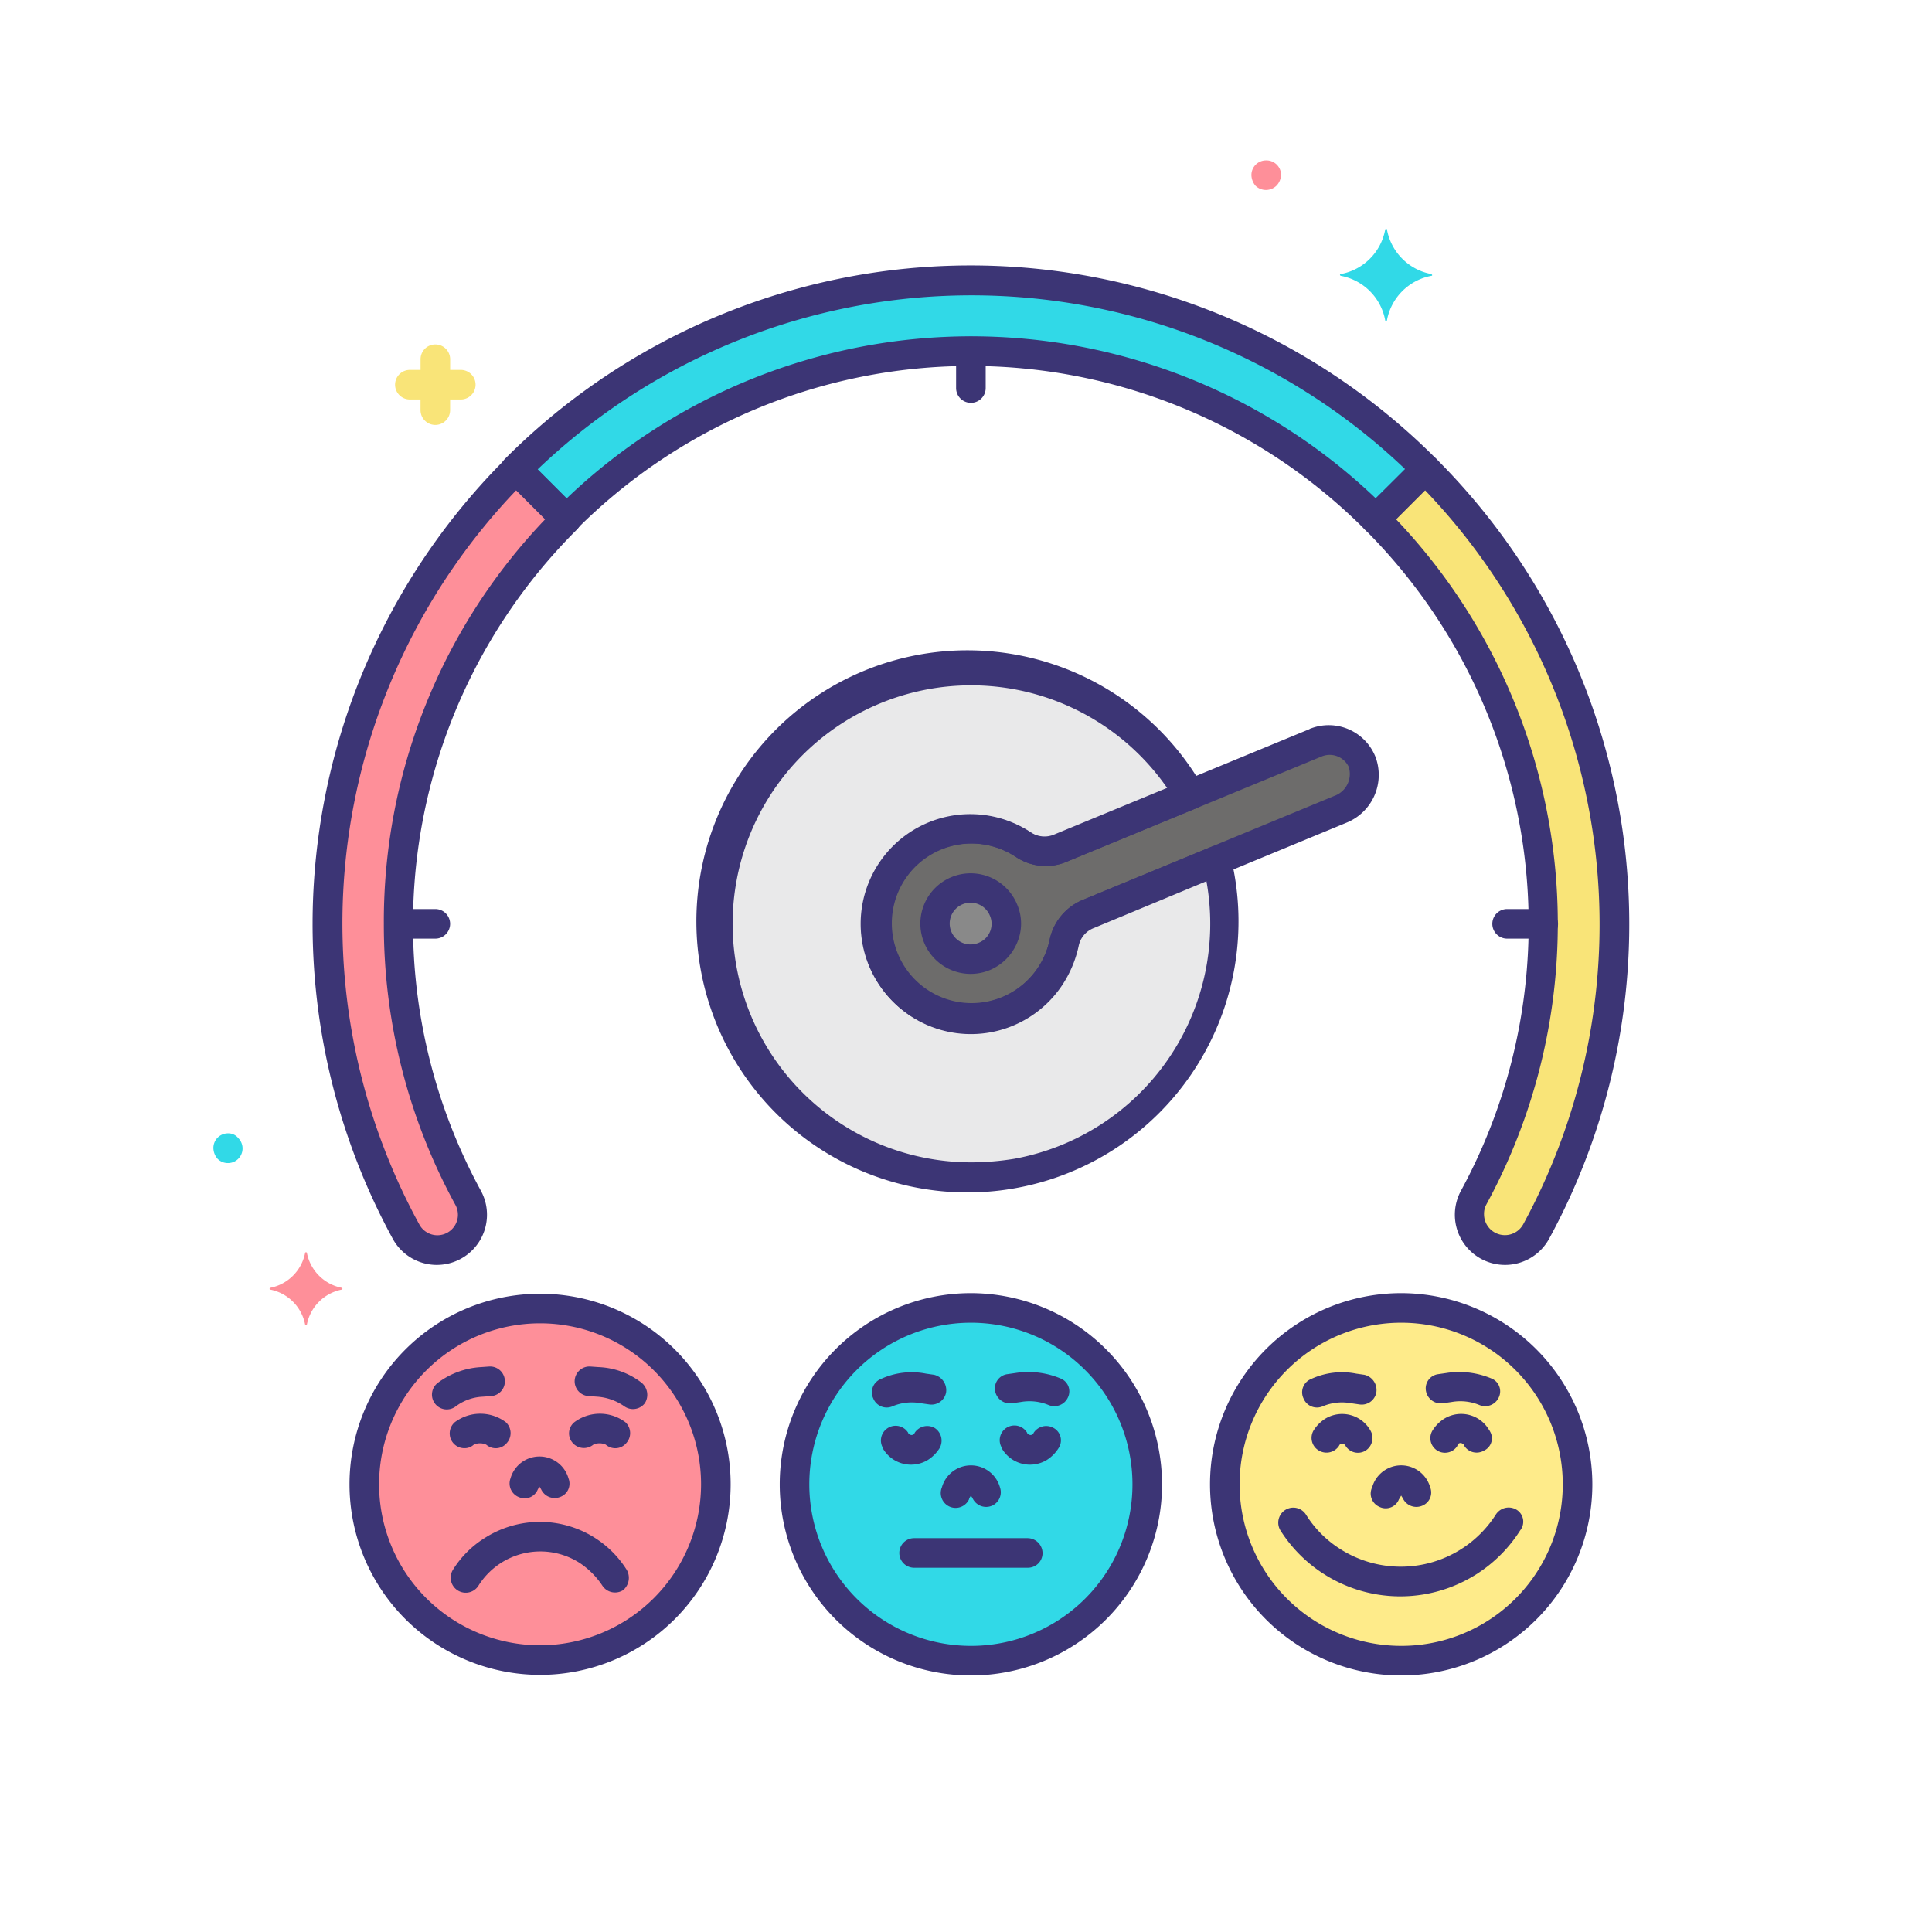 <svg xmlns="http://www.w3.org/2000/svg" width="185.137" height="185.137" viewBox="0 0 185.137 185.137">
  <g id="Grupo_60570" data-name="Grupo 60570" transform="translate(-507.763 -5800.838)">
    <path id="Trazado_110059" data-name="Trazado 110059" d="M624.339,5883.3l-12.363,5.1a3.764,3.764,0,0,0-2.269,2.779,9.065,9.065,0,1,1-7.032-10.719,8.579,8.579,0,0,1,3.233,1.361,3.7,3.7,0,0,0,3.516.284l12.363-5.1a24.382,24.382,0,1,0,2.552,6.295Z" fill="#e9e9ea"/>
    <path id="Trazado_110060" data-name="Trazado 110060" d="M638.29,5873.941a3.377,3.377,0,0,0-4.367-1.985c-.056,0-.056,0-.113.057l-24.443,10.095a3.692,3.692,0,0,1-3.516-.284,9.076,9.076,0,1,0,2.495,12.59,8.188,8.188,0,0,0,1.361-3.232,3.788,3.788,0,0,1,2.269-2.779l24.273-10.038A3.54,3.54,0,0,0,638.29,5873.941Z" fill="#6d6c6b"/>
    <circle id="Elipse_4234" data-name="Elipse 4234" cx="3.403" cy="3.403" r="3.403" transform="translate(597.406 5885.963)" fill="#898989"/>
    <circle id="Elipse_4235" data-name="Elipse 4235" cx="16.9" cy="16.9" r="16.9" transform="translate(625.133 5926.173)" fill="#feeb8a"/>
    <circle id="Elipse_4236" data-name="Elipse 4236" cx="16.9" cy="16.9" r="16.9" transform="translate(583.903 5926.173)" fill="#31d9e7"/>
    <circle id="Elipse_4237" data-name="Elipse 4237" cx="16.843" cy="16.843" r="16.843" transform="translate(542.674 5926.23)" fill="#fe8f99"/>
    <path id="Trazado_110061" data-name="Trazado 110061" d="M545.963,5889.367a54.672,54.672,0,0,1,16.106-38.791l-4.82-4.821a61.559,61.559,0,0,0-10.605,73.1,3.387,3.387,0,0,0,5.954-3.232h0A55.038,55.038,0,0,1,545.963,5889.367Z" fill="#fe8f99"/>
    <path id="Trazado_110062" data-name="Trazado 110062" d="M600.8,5827.721a61.737,61.737,0,0,0-43.611,18.091l4.82,4.821a54.8,54.8,0,0,1,77.469-.114l.114.114,4.82-4.821A61.261,61.261,0,0,0,600.8,5827.721Z" fill="#31d9e7"/>
    <path id="Trazado_110063" data-name="Trazado 110063" d="M644.415,5845.755l-4.82,4.821a54.848,54.848,0,0,1,9.414,64.992,3.415,3.415,0,0,0,5.954,3.346.056.056,0,0,1,.057-.057A61.729,61.729,0,0,0,644.415,5845.755Z" fill="#f9e478"/>
    <path id="Trazado_110064" data-name="Trazado 110064" d="M642.033,5924.755a18.318,18.318,0,1,0,18.318,18.318A18.347,18.347,0,0,0,642.033,5924.755Zm0,33.8a15.483,15.483,0,1,1,15.483-15.483A15.466,15.466,0,0,1,642.033,5958.556Z" fill="#3c3575"/>
    <path id="Trazado_110065" data-name="Trazado 110065" d="M653.092,5945.512a1.461,1.461,0,0,0-1.985.454,10.8,10.8,0,0,1-14.858,3.346,10.462,10.462,0,0,1-3.346-3.346,1.44,1.44,0,0,0-2.439,1.531h0a13.6,13.6,0,0,0,22.968,0,1.342,1.342,0,0,0-.34-1.985Z" fill="#3c3575"/>
    <path id="Trazado_110066" data-name="Trazado 110066" d="M650.653,5932.922a7.99,7.99,0,0,0-4.31-.511l-.794.114a1.374,1.374,0,0,0-1.134,1.645,1.445,1.445,0,0,0,1.645,1.134l.794-.114a4.761,4.761,0,0,1,2.665.284,1.438,1.438,0,0,0,1.872-.737,1.329,1.329,0,0,0-.738-1.815Z" fill="#3c3575"/>
    <path id="Trazado_110067" data-name="Trazado 110067" d="M638.517,5932.582l-.794-.114a7.043,7.043,0,0,0-4.31.511,1.372,1.372,0,0,0-.737,1.871,1.389,1.389,0,0,0,1.871.737h0a4.763,4.763,0,0,1,2.666-.283l.794.113a1.426,1.426,0,0,0,1.644-1.134,1.5,1.5,0,0,0-1.134-1.7Z" fill="#3c3575"/>
    <path id="Trazado_110068" data-name="Trazado 110068" d="M644.812,5943.357a2.889,2.889,0,0,0-5.558,0,1.382,1.382,0,0,0,.681,1.871,1.365,1.365,0,0,0,1.871-.68c0-.057.057-.057.057-.114.057-.113.113-.17.17-.283.057.113.114.17.17.283a1.431,1.431,0,0,0,1.872.681,1.358,1.358,0,0,0,.737-1.758Z" fill="#3c3575"/>
    <path id="Trazado_110069" data-name="Trazado 110069" d="M650.483,5937.913a3.1,3.1,0,0,0-4.31-1.135,3.606,3.606,0,0,0-1.134,1.135,1.4,1.4,0,0,0,2.382,1.474v-.057a.313.313,0,0,1,.453-.17c.114.057.171.114.171.17a1.4,1.4,0,0,0,1.928.511,1.292,1.292,0,0,0,.51-1.928c.057.056.057,0,0,0Z" fill="#3c3575"/>
    <path id="Trazado_110070" data-name="Trazado 110070" d="M639.084,5937.913a3.114,3.114,0,0,0-4.31-1.135,3.605,3.605,0,0,0-1.134,1.135,1.4,1.4,0,0,0,.51,1.928,1.433,1.433,0,0,0,1.928-.454.314.314,0,0,1,.454-.17c.113.057.17.113.17.17a1.394,1.394,0,0,0,1.928.454,1.433,1.433,0,0,0,.454-1.928Z" fill="#3c3575"/>
    <path id="Trazado_110071" data-name="Trazado 110071" d="M567.8,5951.24a9.826,9.826,0,0,0-13.611-3.006,9.519,9.519,0,0,0-3.006,3.006,1.44,1.44,0,1,0,2.439,1.531,7,7,0,0,1,9.7-2.155,7.78,7.78,0,0,1,2.155,2.155,1.449,1.449,0,0,0,1.985.454,1.54,1.54,0,0,0,.34-1.985Z" fill="#3c3575"/>
    <path id="Trazado_110072" data-name="Trazado 110072" d="M562.239,5942.506a2.889,2.889,0,0,0-5.557,0,1.408,1.408,0,0,0,.85,1.815,1.357,1.357,0,0,0,1.758-.737c.057-.114.114-.17.17-.284.057.114.114.17.171.284a1.43,1.43,0,0,0,1.871.68,1.356,1.356,0,0,0,.737-1.758Z" fill="#3c3575"/>
    <path id="Trazado_110073" data-name="Trazado 110073" d="M567.684,5937.119a4.082,4.082,0,0,0-4.878,0,1.378,1.378,0,0,0-.17,1.984,1.428,1.428,0,0,0,1.985.171h0a1.448,1.448,0,0,1,1.191,0,1.378,1.378,0,0,0,1.985-.171,1.422,1.422,0,0,0-.113-1.984Z" fill="#3c3575"/>
    <path id="Trazado_110074" data-name="Trazado 110074" d="M556.228,5937.119a4.081,4.081,0,0,0-4.877,0,1.427,1.427,0,0,0-.171,1.984,1.4,1.4,0,0,0,1.078.511,1.289,1.289,0,0,0,.907-.34,1.448,1.448,0,0,1,1.191,0,1.378,1.378,0,0,0,1.985-.171,1.422,1.422,0,0,0-.113-1.984Z" fill="#3c3575"/>
    <path id="Trazado_110075" data-name="Trazado 110075" d="M569.215,5933.319a7.174,7.174,0,0,0-4.083-1.475l-.794-.056a1.419,1.419,0,1,0-.114,2.835l.794.057a5.14,5.14,0,0,1,2.552.907,1.432,1.432,0,0,0,1.985-.283,1.5,1.5,0,0,0-.34-1.985Z" fill="#3c3575"/>
    <path id="Trazado_110076" data-name="Trazado 110076" d="M554.64,5931.788l-.794.056a7.6,7.6,0,0,0-4.083,1.475,1.418,1.418,0,1,0,1.7,2.268,4.648,4.648,0,0,1,2.552-.907l.794-.057a1.42,1.42,0,1,0-.17-2.835Z" fill="#3c3575"/>
    <path id="Trazado_110077" data-name="Trazado 110077" d="M559.517,5924.812a18.261,18.261,0,1,0,18.261,18.261A18.249,18.249,0,0,0,559.517,5924.812Zm0,33.687a15.426,15.426,0,1,1,15.426-15.426A15.442,15.442,0,0,1,559.517,5958.5Z" fill="#3c3575"/>
    <path id="Trazado_110078" data-name="Trazado 110078" d="M600.8,5924.755a18.318,18.318,0,1,0,18.318,18.318A18.346,18.346,0,0,0,600.8,5924.755Zm0,33.8a15.483,15.483,0,1,1,15.483-15.483A15.466,15.466,0,0,1,600.8,5958.556Z" fill="#3c3575"/>
    <path id="Trazado_110079" data-name="Trazado 110079" d="M609.367,5932.922a7.991,7.991,0,0,0-4.31-.511l-.794.114a1.374,1.374,0,0,0-1.134,1.645,1.444,1.444,0,0,0,1.644,1.134l.794-.114a4.763,4.763,0,0,1,2.666.284,1.437,1.437,0,0,0,1.871-.737,1.329,1.329,0,0,0-.737-1.815Z" fill="#3c3575"/>
    <path id="Trazado_110080" data-name="Trazado 110080" d="M597.287,5932.582l-.794-.114a7.043,7.043,0,0,0-4.31.511,1.373,1.373,0,0,0-.737,1.871,1.39,1.39,0,0,0,1.872.737h0a4.759,4.759,0,0,1,2.665-.283l.794.113a1.428,1.428,0,0,0,1.645-1.134,1.519,1.519,0,0,0-1.135-1.7Z" fill="#3c3575"/>
    <path id="Trazado_110081" data-name="Trazado 110081" d="M603.582,5943.357a2.889,2.889,0,0,0-5.557,0,1.422,1.422,0,0,0,2.608,1.134v-.057c.057-.113.114-.17.17-.283.057.113.114.17.171.283a1.43,1.43,0,0,0,1.871.681,1.409,1.409,0,0,0,.737-1.758Z" fill="#3c3575"/>
    <path id="Trazado_110082" data-name="Trazado 110082" d="M608.743,5937.686a1.434,1.434,0,0,0-1.928.453h0a.314.314,0,0,1-.454.171c-.113-.057-.17-.114-.17-.171a1.41,1.41,0,1,0-2.438,1.418v.057a3.114,3.114,0,0,0,4.31,1.134,3.613,3.613,0,0,0,1.134-1.134A1.347,1.347,0,0,0,608.743,5937.686Z" fill="#3c3575"/>
    <path id="Trazado_110083" data-name="Trazado 110083" d="M597.344,5937.686a1.434,1.434,0,0,0-1.928.453.314.314,0,0,1-.454.171c-.113-.057-.17-.114-.17-.171a1.411,1.411,0,0,0-2.439,1.418v.057a3.115,3.115,0,0,0,4.311,1.134,3.613,3.613,0,0,0,1.134-1.134A1.446,1.446,0,0,0,597.344,5937.686Z" fill="#3c3575"/>
    <path id="Trazado_110084" data-name="Trazado 110084" d="M606.248,5948.234H595.359a1.418,1.418,0,1,0,0,2.836h10.889a1.4,1.4,0,0,0,1.418-1.418,1.441,1.441,0,0,0-1.418-1.418Z" fill="#3c3575"/>
    <path id="Trazado_110085" data-name="Trazado 110085" d="M600.8,5833.109a1.4,1.4,0,0,0-1.417,1.418v3.459a1.418,1.418,0,1,0,2.835,0v-3.459A1.4,1.4,0,0,0,600.8,5833.109Z" fill="#3c3575"/>
    <path id="Trazado_110086" data-name="Trazado 110086" d="M655.644,5887.949h-3.459a1.418,1.418,0,0,0,0,2.836h3.459a1.4,1.4,0,0,0,1.418-1.418A1.441,1.441,0,0,0,655.644,5887.949Z" fill="#3c3575"/>
    <path id="Trazado_110087" data-name="Trazado 110087" d="M549.479,5887.949H546.02a1.418,1.418,0,1,0,0,2.836h3.459a1.418,1.418,0,0,0,0-2.836Z" fill="#3c3575"/>
    <path id="Trazado_110088" data-name="Trazado 110088" d="M563.033,5849.612l-4.82-4.821a1.371,1.371,0,0,0-1.985,0,63,63,0,0,0-10.832,74.747,4.809,4.809,0,0,0,8.45-4.594h0a53.38,53.38,0,0,1,9.187-63.347A1.371,1.371,0,0,0,563.033,5849.612Zm-18.488,39.755a55.958,55.958,0,0,0,6.862,26.938,1.966,1.966,0,1,1-3.459,1.872h0a60.092,60.092,0,0,1,9.3-70.38l2.779,2.779A55.787,55.787,0,0,0,544.545,5889.367Z" fill="#3c3575"/>
    <path id="Trazado_110089" data-name="Trazado 110089" d="M645.379,5844.791a62.981,62.981,0,0,0-89.094-.113l-.114.113a1.37,1.37,0,0,0,0,1.985l4.821,4.821a1.371,1.371,0,0,0,1.985,0,53.379,53.379,0,0,1,75.483-.114l.114.114a1.371,1.371,0,0,0,1.985,0l4.82-4.821A1.37,1.37,0,0,0,645.379,5844.791Zm-5.784,3.8a56.155,56.155,0,0,0-77.526,0l-2.779-2.779a60.158,60.158,0,0,1,83.14,0Z" fill="#3c3575"/>
    <path id="Trazado_110090" data-name="Trazado 110090" d="M645.379,5844.791a1.478,1.478,0,0,0-1.985,0l-4.82,4.821a1.371,1.371,0,0,0,0,1.985,53.463,53.463,0,0,1,9.187,63.347,4.809,4.809,0,0,0,8.45,4.594A63,63,0,0,0,645.379,5844.791Zm8.337,73.386a2,2,0,0,1-3.743-.964,1.863,1.863,0,0,1,.227-.964,56.237,56.237,0,0,0-8.677-65.673l2.779-2.779a60.1,60.1,0,0,1,9.414,70.38Z" fill="#3c3575"/>
    <path id="Trazado_110091" data-name="Trazado 110091" d="M625.7,5882.959a1.427,1.427,0,0,0-1.7-1.021c-.057,0-.114.056-.17.056l-12.364,5.1a5.3,5.3,0,0,0-3.119,3.8,7.674,7.674,0,1,1-5.955-9.074,8.149,8.149,0,0,1,2.723,1.135,5.147,5.147,0,0,0,4.877.453l12.363-5.1a1.442,1.442,0,0,0,.794-1.871c0-.057-.057-.114-.113-.17a25.975,25.975,0,1,0,2.665,6.692Zm-24.9,29.263a22.855,22.855,0,1,1,18.829-35.842l-10.775,4.48a2.354,2.354,0,0,1-2.212-.17,10.507,10.507,0,1,0,2.892,14.575,10.977,10.977,0,0,0,1.588-3.743,2.329,2.329,0,0,1,1.475-1.758l10.775-4.48a22.9,22.9,0,0,1-18.432,26.6A25.972,25.972,0,0,1,600.8,5912.222Z" fill="#3c3575"/>
    <path id="Trazado_110092" data-name="Trazado 110092" d="M639.595,5873.431a4.82,4.82,0,0,0-6.239-2.779.2.2,0,0,0-.113.057L608.8,5880.8a2.359,2.359,0,0,1-2.212-.171,10.508,10.508,0,1,0,2.892,14.575,10.949,10.949,0,0,0,1.588-3.743,2.332,2.332,0,0,1,1.475-1.758l24.273-10.038A4.938,4.938,0,0,0,639.595,5873.431Zm-3.857,3.63L611.465,5887.1a5.3,5.3,0,0,0-3.119,3.8,7.644,7.644,0,1,1-3.232-7.939,5.147,5.147,0,0,0,4.877.453l24.443-10.094a2.024,2.024,0,0,1,2.608,1.077v.057a2.232,2.232,0,0,1-1.3,2.609Z" fill="#3c3575"/>
    <path id="Trazado_110093" data-name="Trazado 110093" d="M605.227,5887.5a4.818,4.818,0,1,0-2.609,6.295,4.9,4.9,0,0,0,2.609-2.609A4.631,4.631,0,0,0,605.227,5887.5Zm-3.686,3.686a2,2,0,1,1,1.077-2.609h0a1.958,1.958,0,0,1-1.077,2.609Z" fill="#3c3575"/>
    <path id="Trazado_110094" data-name="Trazado 110094" d="M629.1,5816.209a1.4,1.4,0,0,0-1.418,1.417,1.629,1.629,0,0,0,.4,1.021,1.439,1.439,0,0,0,2.042-.057,1.61,1.61,0,0,0,.4-.964A1.4,1.4,0,0,0,629.1,5816.209Z" fill="#fe8f99"/>
    <path id="Trazado_110095" data-name="Trazado 110095" d="M644.925,5827.1a5.317,5.317,0,0,1-4.253-4.253c0-.057-.057-.114-.113-.057a.056.056,0,0,0-.057.057,5.317,5.317,0,0,1-4.253,4.253c-.057,0-.114.057-.057.114a.056.056,0,0,0,.057.056,5.318,5.318,0,0,1,4.253,4.254c0,.056.057.113.113.056a.055.055,0,0,0,.057-.056,5.318,5.318,0,0,1,4.253-4.254c.057,0,.114-.056.057-.113Z" fill="#31d9e7"/>
    <path id="Trazado_110096" data-name="Trazado 110096" d="M540.519,5924.245a4.238,4.238,0,0,1-3.346-3.346c0-.057-.057-.057-.114-.057a.056.056,0,0,0-.057.057,4.238,4.238,0,0,1-3.346,3.346c-.056,0-.056.057-.056.113a.055.055,0,0,0,.056.057,4.237,4.237,0,0,1,3.346,3.346c0,.057.057.057.114.057a.056.056,0,0,0,.057-.057,4.237,4.237,0,0,1,3.346-3.346c.056,0,.056-.057.056-.113Z" fill="#fe8f99"/>
    <path id="Trazado_110097" data-name="Trazado 110097" d="M551.918,5836.285H550.9v-1.021a1.418,1.418,0,0,0-2.836,0v1.021H547.04a1.417,1.417,0,0,0,0,2.835h1.021v1.021a1.418,1.418,0,0,0,2.836,0v-1.021h1.021a1.417,1.417,0,1,0,0-2.835Z" fill="#f9e478"/>
    <path id="Trazado_110098" data-name="Trazado 110098" d="M529.63,5909.443a1.4,1.4,0,0,0-1.418,1.418,1.631,1.631,0,0,0,.4,1.021,1.4,1.4,0,0,0,1.985-1.985A1.21,1.21,0,0,0,529.63,5909.443Z" fill="#31d9e7"/>
    <rect id="Rectángulo_6585" data-name="Rectángulo 6585" width="185.137" height="185.137" transform="translate(507.763 5800.838)" fill="none"/>
  </g>
</svg>
